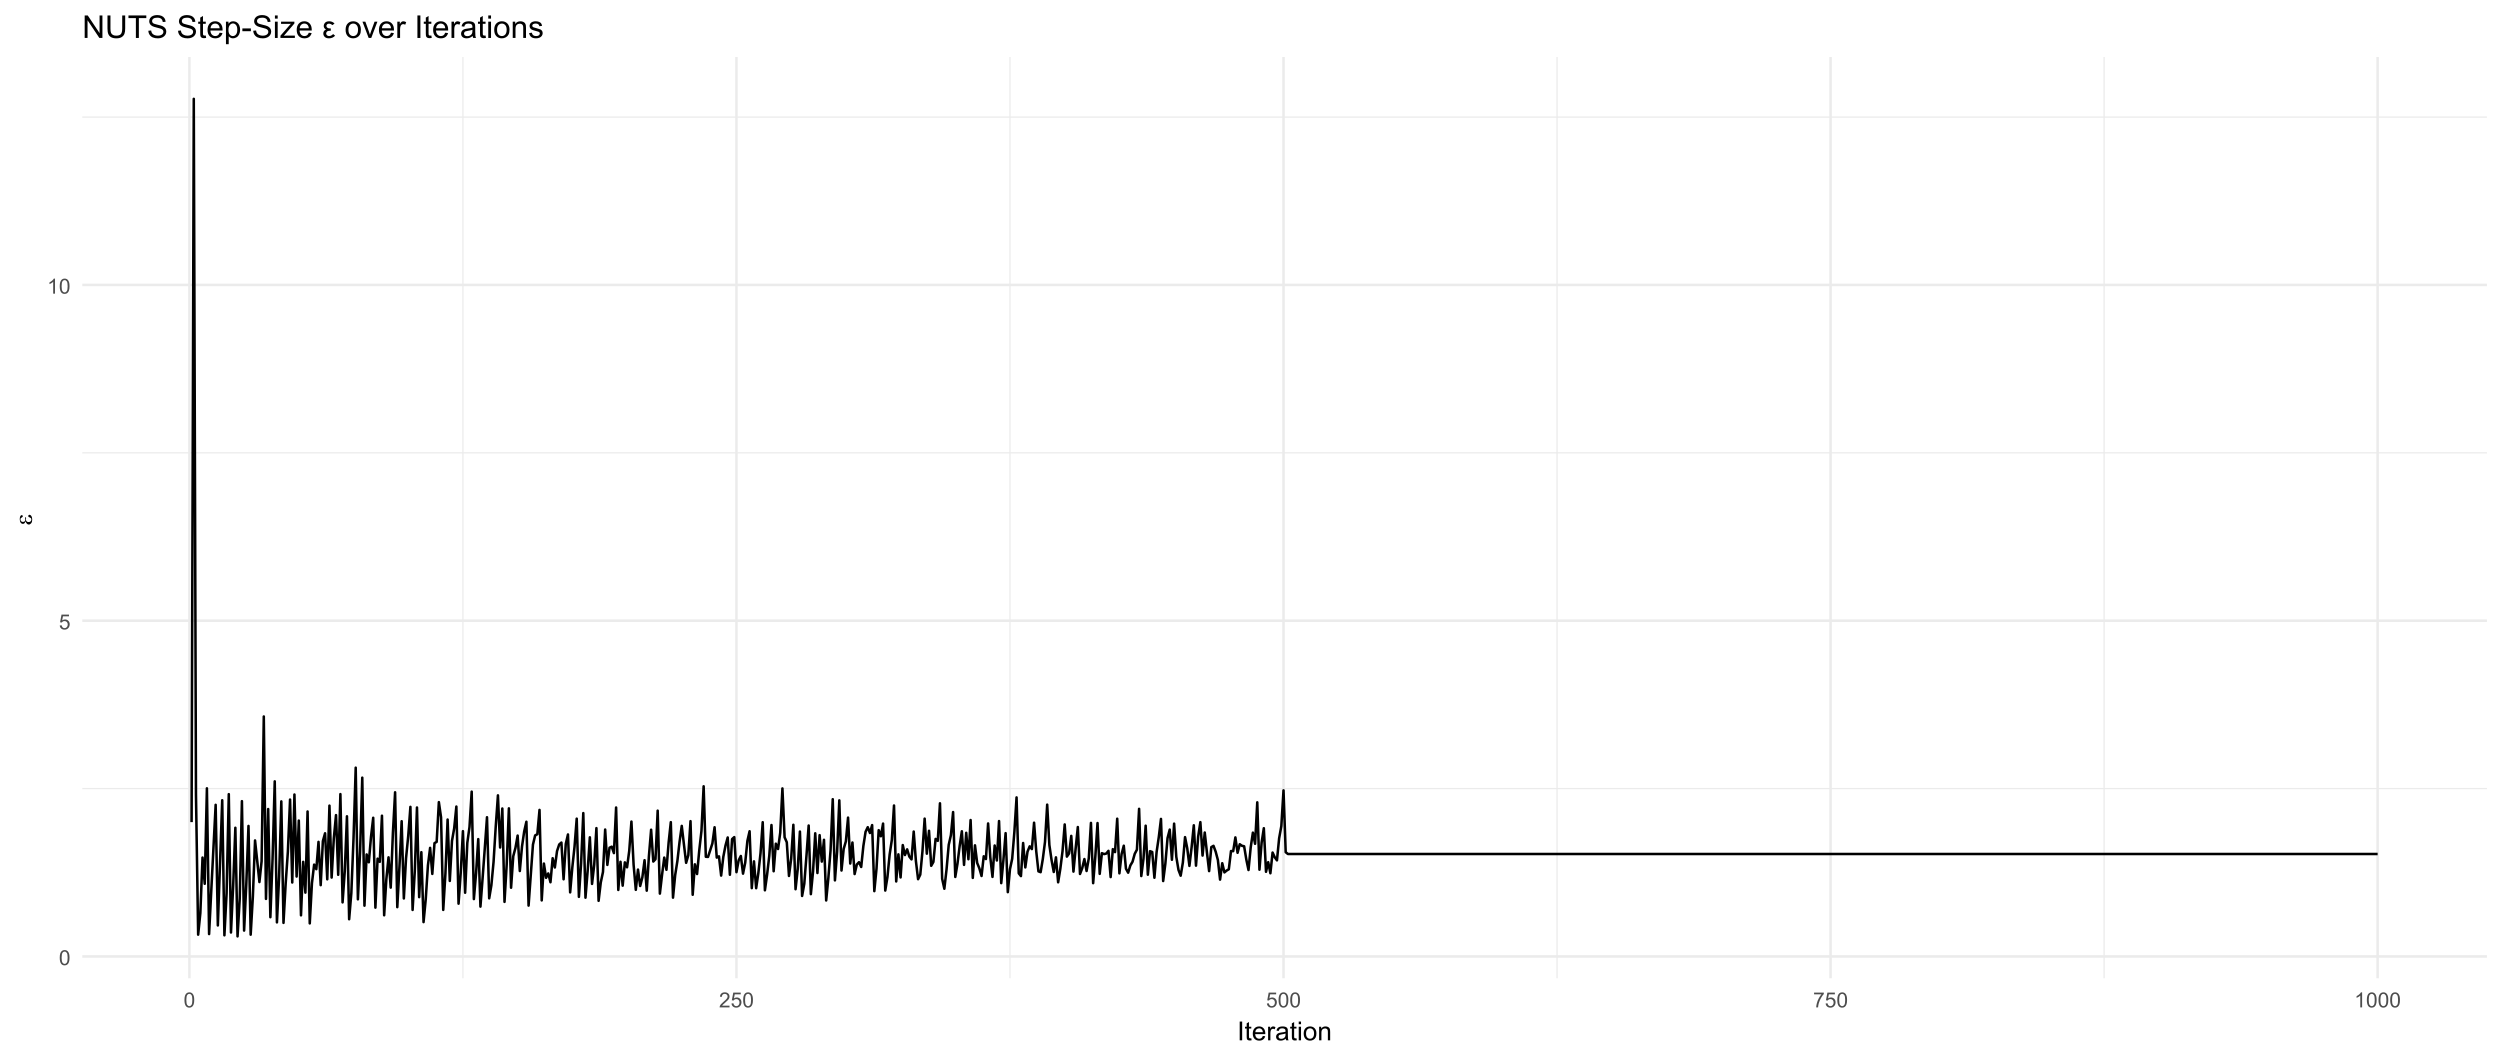 <?xml version="1.0" encoding="UTF-8"?>
<svg xmlns="http://www.w3.org/2000/svg" xmlns:xlink="http://www.w3.org/1999/xlink" width="1049" height="444" viewBox="0 0 1049 444">
<defs>
<g>
<g id="glyph-0-0">
<path d="M 0.367 -3.105 C 0.367 -3.852 0.441 -4.449 0.594 -4.906 C 0.75 -5.359 0.977 -5.711 1.277 -5.957 C 1.582 -6.203 1.961 -6.324 2.418 -6.324 C 2.758 -6.324 3.055 -6.258 3.309 -6.121 C 3.562 -5.984 3.773 -5.789 3.941 -5.531 C 4.105 -5.277 4.238 -4.965 4.332 -4.594 C 4.426 -4.227 4.473 -3.73 4.473 -3.105 C 4.473 -2.367 4.398 -1.77 4.246 -1.316 C 4.094 -0.863 3.867 -0.512 3.562 -0.266 C 3.262 -0.016 2.879 0.109 2.418 0.109 C 1.812 0.109 1.336 -0.109 0.988 -0.547 C 0.574 -1.07 0.367 -1.922 0.367 -3.105 M 1.16 -3.105 C 1.16 -2.074 1.281 -1.383 1.523 -1.043 C 1.766 -0.699 2.062 -0.527 2.418 -0.527 C 2.773 -0.527 3.074 -0.699 3.316 -1.043 C 3.559 -1.387 3.68 -2.074 3.68 -3.105 C 3.68 -4.145 3.559 -4.832 3.316 -5.172 C 3.074 -5.516 2.773 -5.684 2.41 -5.684 C 2.055 -5.684 1.773 -5.535 1.559 -5.234 C 1.293 -4.852 1.16 -4.141 1.16 -3.105 Z M 1.16 -3.105 "/>
</g>
<g id="glyph-0-1">
<path d="M 0.367 -1.648 L 1.176 -1.719 C 1.238 -1.324 1.379 -1.027 1.598 -0.828 C 1.816 -0.629 2.078 -0.527 2.391 -0.527 C 2.762 -0.527 3.078 -0.668 3.336 -0.949 C 3.594 -1.23 3.723 -1.602 3.723 -2.066 C 3.723 -2.508 3.598 -2.855 3.348 -3.109 C 3.102 -3.367 2.777 -3.492 2.375 -3.492 C 2.125 -3.492 1.902 -3.438 1.703 -3.324 C 1.5 -3.211 1.344 -3.062 1.23 -2.883 L 0.504 -2.977 L 1.113 -6.215 L 4.246 -6.215 L 4.246 -5.473 L 1.73 -5.473 L 1.391 -3.781 C 1.77 -4.043 2.168 -4.176 2.582 -4.176 C 3.133 -4.176 3.598 -3.984 3.977 -3.605 C 4.352 -3.223 4.543 -2.734 4.543 -2.137 C 4.543 -1.566 4.375 -1.074 4.043 -0.656 C 3.641 -0.148 3.09 0.109 2.391 0.109 C 1.816 0.109 1.348 -0.055 0.984 -0.375 C 0.625 -0.695 0.418 -1.121 0.367 -1.648 Z M 0.367 -1.648 "/>
</g>
<g id="glyph-0-2">
<path d="M 3.277 0 L 2.504 0 L 2.504 -4.93 C 2.32 -4.75 2.074 -4.574 1.773 -4.395 C 1.469 -4.219 1.199 -4.086 0.957 -3.996 L 0.957 -4.742 C 1.391 -4.945 1.77 -5.195 2.094 -5.484 C 2.418 -5.773 2.645 -6.055 2.781 -6.324 L 3.277 -6.324 Z M 3.277 0 "/>
</g>
<g id="glyph-0-3">
<path d="M 4.43 -0.742 L 4.43 0 L 0.266 0 C 0.262 -0.188 0.289 -0.367 0.355 -0.539 C 0.461 -0.82 0.633 -1.102 0.867 -1.375 C 1.098 -1.648 1.438 -1.969 1.879 -2.328 C 2.562 -2.891 3.023 -3.336 3.266 -3.664 C 3.508 -3.992 3.625 -4.301 3.625 -4.594 C 3.625 -4.898 3.516 -5.16 3.297 -5.367 C 3.078 -5.578 2.793 -5.684 2.441 -5.684 C 2.066 -5.684 1.77 -5.574 1.547 -5.352 C 1.324 -5.125 1.211 -4.816 1.207 -4.422 L 0.414 -4.504 C 0.469 -5.098 0.672 -5.547 1.027 -5.859 C 1.383 -6.168 1.859 -6.324 2.457 -6.324 C 3.062 -6.324 3.539 -6.156 3.895 -5.824 C 4.246 -5.488 4.422 -5.07 4.422 -4.578 C 4.422 -4.324 4.371 -4.078 4.266 -3.832 C 4.164 -3.59 3.992 -3.332 3.754 -3.062 C 3.516 -2.793 3.117 -2.426 2.562 -1.957 C 2.098 -1.566 1.801 -1.301 1.668 -1.164 C 1.535 -1.023 1.426 -0.883 1.34 -0.742 Z M 4.43 -0.742 "/>
</g>
<g id="glyph-0-4">
<path d="M 0.418 -5.473 L 0.418 -6.219 L 4.496 -6.219 L 4.496 -5.617 C 4.094 -5.188 3.695 -4.621 3.301 -3.914 C 2.91 -3.207 2.605 -2.48 2.391 -1.73 C 2.234 -1.203 2.137 -0.629 2.094 0 L 1.297 0 C 1.305 -0.496 1.402 -1.094 1.59 -1.797 C 1.777 -2.496 2.043 -3.176 2.391 -3.828 C 2.738 -4.477 3.109 -5.027 3.504 -5.473 Z M 0.418 -5.473 "/>
</g>
<g id="glyph-1-0">
<path d="M 1.027 0 L 1.027 -7.875 L 2.066 -7.875 L 2.066 0 Z M 1.027 0 "/>
</g>
<g id="glyph-1-1">
<path d="M 2.836 -0.863 L 2.977 -0.012 C 2.703 0.047 2.461 0.074 2.246 0.074 C 1.895 0.074 1.621 0.02 1.43 -0.09 C 1.234 -0.203 1.098 -0.348 1.02 -0.527 C 0.941 -0.711 0.902 -1.09 0.902 -1.672 L 0.902 -4.953 L 0.195 -4.953 L 0.195 -5.703 L 0.902 -5.703 L 0.902 -7.117 L 1.863 -7.695 L 1.863 -5.703 L 2.836 -5.703 L 2.836 -4.953 L 1.863 -4.953 L 1.863 -1.617 C 1.863 -1.34 1.879 -1.164 1.914 -1.086 C 1.949 -1.008 2.004 -0.945 2.082 -0.898 C 2.16 -0.852 2.27 -0.828 2.41 -0.828 C 2.52 -0.828 2.66 -0.84 2.836 -0.863 Z M 2.836 -0.863 "/>
</g>
<g id="glyph-1-2">
<path d="M 4.629 -1.836 L 5.629 -1.715 C 5.473 -1.129 5.18 -0.676 4.754 -0.355 C 4.328 -0.031 3.781 0.129 3.121 0.129 C 2.285 0.129 1.625 -0.129 1.137 -0.641 C 0.648 -1.156 0.402 -1.875 0.402 -2.805 C 0.402 -3.762 0.648 -4.508 1.145 -5.039 C 1.637 -5.566 2.277 -5.832 3.066 -5.832 C 3.828 -5.832 4.453 -5.574 4.938 -5.055 C 5.418 -4.535 5.66 -3.805 5.66 -2.863 C 5.66 -2.805 5.66 -2.719 5.656 -2.605 L 1.402 -2.605 C 1.438 -1.977 1.613 -1.5 1.934 -1.164 C 2.254 -0.832 2.648 -0.664 3.125 -0.664 C 3.48 -0.664 3.781 -0.758 4.035 -0.945 C 4.285 -1.133 4.484 -1.43 4.629 -1.836 M 1.457 -3.398 L 4.641 -3.398 C 4.598 -3.879 4.477 -4.238 4.273 -4.48 C 3.969 -4.852 3.566 -5.039 3.078 -5.039 C 2.633 -5.039 2.262 -4.891 1.957 -4.594 C 1.656 -4.297 1.488 -3.898 1.457 -3.398 Z M 1.457 -3.398 "/>
</g>
<g id="glyph-1-3">
<path d="M 0.715 0 L 0.715 -5.703 L 1.586 -5.703 L 1.586 -4.84 C 1.805 -5.242 2.012 -5.512 2.199 -5.641 C 2.387 -5.77 2.594 -5.832 2.82 -5.832 C 3.145 -5.832 3.477 -5.73 3.812 -5.523 L 3.48 -4.625 C 3.242 -4.766 3.008 -4.832 2.773 -4.836 C 2.559 -4.832 2.371 -4.77 2.203 -4.645 C 2.035 -4.516 1.914 -4.34 1.844 -4.113 C 1.734 -3.77 1.68 -3.395 1.68 -2.984 L 1.68 0 Z M 0.715 0 "/>
</g>
<g id="glyph-1-4">
<path d="M 4.445 -0.703 C 4.09 -0.398 3.746 -0.184 3.414 -0.059 C 3.082 0.066 2.727 0.129 2.348 0.129 C 1.719 0.129 1.238 -0.023 0.902 -0.332 C 0.566 -0.637 0.398 -1.027 0.398 -1.504 C 0.398 -1.781 0.461 -2.039 0.59 -2.27 C 0.715 -2.5 0.883 -2.688 1.086 -2.824 C 1.293 -2.965 1.523 -3.07 1.781 -3.141 C 1.973 -3.191 2.258 -3.242 2.641 -3.289 C 3.422 -3.379 3.996 -3.492 4.367 -3.621 C 4.371 -3.754 4.371 -3.836 4.371 -3.871 C 4.371 -4.266 4.281 -4.543 4.098 -4.703 C 3.852 -4.922 3.484 -5.031 2.996 -5.031 C 2.543 -5.031 2.207 -4.953 1.988 -4.793 C 1.773 -4.633 1.613 -4.352 1.508 -3.949 L 0.562 -4.078 C 0.648 -4.48 0.793 -4.809 0.988 -5.059 C 1.184 -5.305 1.469 -5.496 1.844 -5.633 C 2.215 -5.766 2.645 -5.832 3.137 -5.832 C 3.625 -5.832 4.02 -5.777 4.324 -5.66 C 4.629 -5.547 4.852 -5.402 4.996 -5.23 C 5.137 -5.055 5.238 -4.836 5.297 -4.57 C 5.328 -4.406 5.344 -4.109 5.344 -3.68 L 5.344 -2.391 C 5.344 -1.492 5.363 -0.922 5.406 -0.684 C 5.445 -0.445 5.527 -0.219 5.648 0 L 4.641 0 C 4.539 -0.199 4.477 -0.434 4.445 -0.703 M 4.367 -2.863 C 4.016 -2.719 3.488 -2.598 2.789 -2.496 C 2.391 -2.441 2.109 -2.375 1.945 -2.305 C 1.781 -2.234 1.652 -2.129 1.562 -1.988 C 1.473 -1.852 1.43 -1.699 1.43 -1.531 C 1.43 -1.273 1.527 -1.059 1.723 -0.887 C 1.918 -0.715 2.203 -0.629 2.578 -0.629 C 2.949 -0.629 3.281 -0.711 3.57 -0.871 C 3.863 -1.035 4.074 -1.258 4.211 -1.543 C 4.316 -1.762 4.367 -2.082 4.367 -2.508 Z M 4.367 -2.863 "/>
</g>
<g id="glyph-1-5">
<path d="M 0.73 -6.762 L 0.73 -7.875 L 1.695 -7.875 L 1.695 -6.762 L 0.73 -6.762 M 0.73 0 L 0.73 -5.703 L 1.695 -5.703 L 1.695 0 Z M 0.73 0 "/>
</g>
<g id="glyph-1-6">
<path d="M 0.367 -2.852 C 0.367 -3.91 0.66 -4.691 1.246 -5.199 C 1.738 -5.621 2.336 -5.832 3.039 -5.832 C 3.824 -5.832 4.465 -5.574 4.961 -5.062 C 5.461 -4.547 5.711 -3.84 5.711 -2.934 C 5.711 -2.199 5.598 -1.621 5.379 -1.199 C 5.16 -0.781 4.84 -0.453 4.418 -0.219 C 3.996 0.012 3.539 0.129 3.039 0.129 C 2.242 0.129 1.598 -0.129 1.105 -0.641 C 0.613 -1.152 0.367 -1.891 0.367 -2.852 M 1.359 -2.852 C 1.359 -2.121 1.52 -1.574 1.836 -1.211 C 2.156 -0.848 2.555 -0.664 3.039 -0.664 C 3.52 -0.664 3.918 -0.848 4.238 -1.215 C 4.555 -1.578 4.715 -2.137 4.715 -2.883 C 4.715 -3.59 4.555 -4.125 4.234 -4.488 C 3.914 -4.852 3.516 -5.031 3.039 -5.031 C 2.555 -5.031 2.156 -4.852 1.836 -4.492 C 1.52 -4.129 1.359 -3.582 1.359 -2.852 Z M 1.359 -2.852 "/>
</g>
<g id="glyph-1-7">
<path d="M 0.727 0 L 0.727 -5.703 L 1.594 -5.703 L 1.594 -4.895 C 2.016 -5.52 2.621 -5.832 3.41 -5.832 C 3.754 -5.832 4.07 -5.77 4.359 -5.648 C 4.648 -5.523 4.863 -5.363 5.008 -5.16 C 5.148 -4.961 5.25 -4.723 5.305 -4.445 C 5.344 -4.27 5.359 -3.953 5.359 -3.508 L 5.359 0 L 4.395 0 L 4.395 -3.469 C 4.395 -3.863 4.355 -4.156 4.281 -4.352 C 4.207 -4.547 4.07 -4.703 3.879 -4.82 C 3.688 -4.938 3.465 -4.996 3.207 -4.996 C 2.793 -4.996 2.438 -4.863 2.141 -4.602 C 1.84 -4.34 1.691 -3.844 1.691 -3.117 L 1.691 0 Z M 0.727 0 "/>
</g>
<g id="glyph-2-0">
<path d="M -2.637 -1.742 C -2.793 -1.316 -2.965 -1.035 -3.141 -0.891 C -3.32 -0.75 -3.535 -0.676 -3.781 -0.676 C -4.113 -0.676 -4.391 -0.816 -4.613 -1.098 C -4.918 -1.477 -5.07 -1.977 -5.07 -2.594 C -5.07 -2.965 -5.027 -3.293 -4.941 -3.59 C -4.855 -3.883 -4.742 -4.082 -4.605 -4.188 C -4.469 -4.293 -4.34 -4.344 -4.215 -4.344 C -4.105 -4.344 -4.004 -4.297 -3.914 -4.207 C -3.82 -4.113 -3.777 -4.004 -3.777 -3.883 C -3.777 -3.688 -3.902 -3.523 -4.16 -3.391 C -4.414 -3.262 -4.574 -3.152 -4.629 -3.066 C -4.723 -2.926 -4.77 -2.754 -4.77 -2.551 C -4.77 -2.23 -4.676 -1.973 -4.488 -1.785 C -4.301 -1.594 -4.043 -1.5 -3.723 -1.5 C -3.406 -1.5 -3.164 -1.578 -2.996 -1.734 C -2.828 -1.891 -2.746 -2.109 -2.746 -2.383 C -2.746 -2.477 -2.75 -2.578 -2.766 -2.691 C -2.793 -2.867 -2.805 -3.004 -2.805 -3.105 C -2.805 -3.258 -2.785 -3.363 -2.746 -3.418 C -2.707 -3.473 -2.66 -3.5 -2.605 -3.5 C -2.551 -3.5 -2.512 -3.48 -2.48 -3.434 C -2.434 -3.367 -2.41 -3.254 -2.41 -3.094 C -2.41 -3.059 -2.418 -3 -2.43 -2.918 C -2.453 -2.73 -2.465 -2.578 -2.465 -2.461 C -2.465 -2.16 -2.367 -1.914 -2.172 -1.723 C -1.973 -1.531 -1.715 -1.434 -1.391 -1.434 C -1.016 -1.434 -0.723 -1.535 -0.512 -1.73 C -0.305 -1.93 -0.199 -2.188 -0.199 -2.504 C -0.199 -2.758 -0.277 -2.965 -0.43 -3.125 C -0.52 -3.219 -0.707 -3.316 -0.988 -3.422 C -1.176 -3.488 -1.289 -3.547 -1.332 -3.586 C -1.445 -3.703 -1.504 -3.824 -1.504 -3.953 C -1.504 -4.102 -1.453 -4.23 -1.348 -4.336 C -1.246 -4.438 -1.117 -4.492 -0.961 -4.492 C -0.715 -4.492 -0.488 -4.348 -0.277 -4.066 C 0.02 -3.652 0.168 -3.129 0.168 -2.492 C 0.168 -1.82 0.02 -1.301 -0.277 -0.938 C -0.578 -0.574 -0.906 -0.391 -1.266 -0.391 C -1.523 -0.391 -1.77 -0.488 -2.004 -0.684 C -2.234 -0.879 -2.449 -1.23 -2.637 -1.742 Z M -2.637 -1.742 "/>
</g>
<g id="glyph-3-0">
<path d="M 1.004 0 L 1.004 -9.449 L 2.289 -9.449 L 7.25 -2.031 L 7.25 -9.449 L 8.449 -9.449 L 8.449 0 L 7.168 0 L 2.203 -7.426 L 2.203 0 Z M 1.004 0 "/>
</g>
<g id="glyph-3-1">
<path d="M 7.219 -9.449 L 8.469 -9.449 L 8.469 -3.988 C 8.469 -3.039 8.363 -2.285 8.148 -1.727 C 7.934 -1.168 7.543 -0.715 6.984 -0.363 C 6.422 -0.016 5.688 0.16 4.777 0.16 C 3.891 0.16 3.168 0.008 2.605 -0.297 C 2.039 -0.602 1.641 -1.043 1.398 -1.621 C 1.156 -2.199 1.039 -2.988 1.039 -3.988 L 1.039 -9.449 L 2.289 -9.449 L 2.289 -3.996 C 2.289 -3.176 2.363 -2.57 2.516 -2.184 C 2.668 -1.793 2.93 -1.492 3.305 -1.281 C 3.676 -1.07 4.129 -0.969 4.668 -0.969 C 5.586 -0.969 6.242 -1.176 6.633 -1.594 C 7.023 -2.008 7.219 -2.809 7.219 -3.996 Z M 7.219 -9.449 "/>
</g>
<g id="glyph-3-2">
<path d="M 3.422 0 L 3.422 -8.332 L 0.309 -8.332 L 0.309 -9.449 L 7.797 -9.449 L 7.797 -8.332 L 4.672 -8.332 L 4.672 0 Z M 3.422 0 "/>
</g>
<g id="glyph-3-3">
<path d="M 0.594 -3.035 L 1.773 -3.141 C 1.828 -2.668 1.957 -2.277 2.164 -1.977 C 2.367 -1.672 2.684 -1.426 3.113 -1.242 C 3.543 -1.055 4.027 -0.961 4.562 -0.961 C 5.039 -0.961 5.461 -1.031 5.828 -1.172 C 6.191 -1.316 6.465 -1.508 6.641 -1.758 C 6.82 -2.004 6.91 -2.273 6.91 -2.566 C 6.91 -2.863 6.824 -3.121 6.652 -3.344 C 6.48 -3.562 6.195 -3.75 5.801 -3.898 C 5.547 -4 4.988 -4.152 4.117 -4.359 C 3.25 -4.57 2.641 -4.766 2.293 -4.949 C 1.844 -5.188 1.508 -5.48 1.285 -5.828 C 1.066 -6.18 0.953 -6.57 0.953 -7.008 C 0.953 -7.484 1.09 -7.93 1.359 -8.344 C 1.629 -8.758 2.027 -9.074 2.547 -9.289 C 3.066 -9.504 3.645 -9.609 4.281 -9.609 C 4.98 -9.609 5.598 -9.496 6.133 -9.273 C 6.668 -9.047 7.078 -8.715 7.367 -8.277 C 7.656 -7.836 7.809 -7.34 7.832 -6.785 L 6.633 -6.695 C 6.566 -7.293 6.352 -7.746 5.977 -8.051 C 5.605 -8.355 5.059 -8.508 4.332 -8.508 C 3.574 -8.508 3.023 -8.371 2.68 -8.094 C 2.332 -7.816 2.16 -7.48 2.16 -7.09 C 2.16 -6.75 2.281 -6.473 2.527 -6.25 C 2.766 -6.031 3.395 -5.809 4.41 -5.578 C 5.43 -5.348 6.125 -5.148 6.504 -4.977 C 7.055 -4.723 7.461 -4.402 7.723 -4.012 C 7.984 -3.625 8.113 -3.176 8.113 -2.668 C 8.113 -2.164 7.969 -1.691 7.684 -1.246 C 7.395 -0.801 6.98 -0.457 6.441 -0.211 C 5.902 0.039 5.297 0.16 4.621 0.16 C 3.766 0.16 3.051 0.035 2.473 -0.211 C 1.895 -0.461 1.441 -0.836 1.113 -1.336 C 0.781 -1.84 0.609 -2.402 0.594 -3.035 Z M 0.594 -3.035 "/>
</g>
<g id="glyph-3-4">
</g>
<g id="glyph-3-5">
<path d="M 3.402 -1.039 L 3.57 -0.012 C 3.242 0.055 2.953 0.09 2.695 0.09 C 2.273 0.09 1.945 0.023 1.715 -0.109 C 1.484 -0.242 1.32 -0.418 1.227 -0.637 C 1.129 -0.852 1.082 -1.309 1.082 -2.004 L 1.082 -5.941 L 0.23 -5.941 L 0.23 -6.844 L 1.082 -6.844 L 1.082 -8.539 L 2.238 -9.234 L 2.238 -6.844 L 3.402 -6.844 L 3.402 -5.941 L 2.238 -5.941 L 2.238 -1.941 C 2.238 -1.609 2.258 -1.395 2.297 -1.301 C 2.34 -1.207 2.406 -1.133 2.496 -1.078 C 2.59 -1.02 2.723 -0.992 2.895 -0.992 C 3.023 -0.992 3.191 -1.008 3.402 -1.039 Z M 3.402 -1.039 "/>
</g>
<g id="glyph-3-6">
<path d="M 5.555 -2.203 L 6.754 -2.055 C 6.566 -1.355 6.215 -0.812 5.703 -0.426 C 5.191 -0.039 4.539 0.156 3.746 0.156 C 2.742 0.156 1.949 -0.152 1.363 -0.77 C 0.777 -1.387 0.484 -2.25 0.484 -3.363 C 0.484 -4.516 0.781 -5.41 1.371 -6.047 C 1.965 -6.68 2.734 -7 3.68 -7 C 4.594 -7 5.344 -6.688 5.922 -6.066 C 6.504 -5.441 6.793 -4.566 6.793 -3.434 C 6.793 -3.367 6.793 -3.262 6.785 -3.125 L 1.684 -3.125 C 1.727 -2.375 1.938 -1.797 2.32 -1.398 C 2.703 -1 3.18 -0.801 3.75 -0.801 C 4.176 -0.801 4.539 -0.91 4.84 -1.133 C 5.141 -1.359 5.379 -1.715 5.555 -2.203 M 1.746 -4.078 L 5.57 -4.078 C 5.516 -4.656 5.371 -5.086 5.129 -5.375 C 4.762 -5.82 4.281 -6.047 3.691 -6.047 C 3.16 -6.047 2.711 -5.867 2.348 -5.512 C 1.984 -5.152 1.785 -4.676 1.746 -4.078 Z M 1.746 -4.078 "/>
</g>
<g id="glyph-3-7">
<path d="M 0.871 2.625 L 0.871 -6.844 L 1.926 -6.844 L 1.926 -5.957 C 2.176 -6.305 2.457 -6.566 2.773 -6.738 C 3.086 -6.914 3.465 -7 3.914 -7 C 4.496 -7 5.012 -6.848 5.461 -6.547 C 5.906 -6.246 6.242 -5.824 6.473 -5.277 C 6.699 -4.727 6.812 -4.129 6.812 -3.473 C 6.812 -2.773 6.688 -2.145 6.438 -1.582 C 6.184 -1.023 5.82 -0.594 5.34 -0.293 C 4.859 0.004 4.355 0.156 3.828 0.156 C 3.441 0.156 3.094 0.074 2.789 -0.09 C 2.48 -0.254 2.227 -0.461 2.031 -0.711 L 2.031 2.625 L 0.871 2.625 M 1.922 -3.383 C 1.922 -2.504 2.098 -1.852 2.457 -1.43 C 2.812 -1.008 3.242 -0.801 3.75 -0.801 C 4.266 -0.801 4.707 -1.016 5.074 -1.453 C 5.441 -1.891 5.625 -2.566 5.625 -3.48 C 5.625 -4.352 5.449 -5.004 5.09 -5.441 C 4.73 -5.875 4.301 -6.09 3.805 -6.09 C 3.309 -6.09 2.871 -5.859 2.492 -5.398 C 2.109 -4.938 1.922 -4.266 1.922 -3.383 Z M 1.922 -3.383 "/>
</g>
<g id="glyph-3-8">
<path d="M 0.418 -2.836 L 0.418 -4.004 L 3.984 -4.004 L 3.984 -2.836 Z M 0.418 -2.836 "/>
</g>
<g id="glyph-3-9">
<path d="M 0.875 -8.113 L 0.875 -9.449 L 2.035 -9.449 L 2.035 -8.113 L 0.875 -8.113 M 0.875 0 L 0.875 -6.844 L 2.035 -6.844 L 2.035 0 Z M 0.875 0 "/>
</g>
<g id="glyph-3-10">
<path d="M 0.258 0 L 0.258 -0.941 L 4.613 -5.941 C 4.121 -5.918 3.684 -5.902 3.305 -5.902 L 0.516 -5.902 L 0.516 -6.844 L 6.109 -6.844 L 6.109 -6.078 L 2.402 -1.734 L 1.688 -0.941 C 2.207 -0.98 2.695 -1 3.152 -1 L 6.316 -1 L 6.316 0 Z M 0.258 0 "/>
</g>
<g id="glyph-3-11">
<path d="M 5.344 -6.07 L 4.512 -5.402 C 3.984 -5.801 3.488 -6 3.031 -6 C 2.652 -6 2.375 -5.898 2.199 -5.699 C 2.027 -5.496 1.941 -5.277 1.941 -5.047 C 1.941 -4.746 2.07 -4.496 2.328 -4.297 C 2.586 -4.098 2.961 -3.996 3.461 -3.996 C 3.527 -3.996 3.633 -4 3.785 -4.004 L 3.785 -3.031 C 3.645 -3.035 3.543 -3.035 3.473 -3.035 C 2.859 -3.035 2.434 -2.918 2.195 -2.68 C 1.957 -2.445 1.836 -2.18 1.836 -1.883 C 1.836 -1.578 1.957 -1.32 2.199 -1.113 C 2.438 -0.902 2.723 -0.801 3.055 -0.801 C 3.66 -0.801 4.227 -1.082 4.758 -1.645 L 5.59 -0.941 C 4.902 -0.211 4.047 0.156 3.023 0.156 C 2.219 0.156 1.621 -0.051 1.227 -0.457 C 0.828 -0.867 0.633 -1.34 0.633 -1.883 C 0.633 -2.66 1.008 -3.211 1.766 -3.539 C 1.133 -3.895 0.82 -4.387 0.82 -5.016 C 0.82 -5.527 1.004 -5.984 1.379 -6.391 C 1.754 -6.797 2.328 -7 3.102 -7 C 3.984 -7 4.734 -6.691 5.344 -6.07 Z M 5.344 -6.07 "/>
</g>
<g id="glyph-3-12">
<path d="M 0.438 -3.422 C 0.438 -4.691 0.789 -5.629 1.496 -6.238 C 2.082 -6.746 2.801 -7 3.648 -7 C 4.59 -7 5.359 -6.691 5.957 -6.074 C 6.551 -5.457 6.852 -4.605 6.852 -3.52 C 6.852 -2.637 6.719 -1.945 6.453 -1.441 C 6.191 -0.938 5.805 -0.543 5.301 -0.266 C 4.797 0.016 4.246 0.156 3.648 0.156 C 2.691 0.156 1.914 -0.152 1.324 -0.766 C 0.734 -1.383 0.438 -2.266 0.438 -3.422 M 1.629 -3.422 C 1.629 -2.547 1.82 -1.891 2.203 -1.453 C 2.586 -1.016 3.066 -0.801 3.648 -0.801 C 4.223 -0.801 4.703 -1.02 5.086 -1.457 C 5.469 -1.895 5.66 -2.562 5.66 -3.461 C 5.66 -4.309 5.465 -4.949 5.082 -5.387 C 4.699 -5.82 4.219 -6.039 3.648 -6.039 C 3.066 -6.039 2.586 -5.82 2.203 -5.387 C 1.82 -4.953 1.629 -4.301 1.629 -3.422 Z M 1.629 -3.422 "/>
</g>
<g id="glyph-3-13">
<path d="M 2.773 0 L 0.168 -6.844 L 1.391 -6.844 L 2.863 -2.746 C 3.02 -2.305 3.168 -1.844 3.301 -1.367 C 3.402 -1.727 3.547 -2.16 3.73 -2.668 L 5.254 -6.844 L 6.445 -6.844 L 3.855 0 Z M 2.773 0 "/>
</g>
<g id="glyph-3-14">
<path d="M 0.855 0 L 0.855 -6.844 L 1.902 -6.844 L 1.902 -5.809 C 2.168 -6.293 2.414 -6.613 2.641 -6.766 C 2.863 -6.922 3.113 -7 3.383 -7 C 3.773 -7 4.172 -6.875 4.578 -6.625 L 4.176 -5.551 C 3.895 -5.719 3.609 -5.801 3.324 -5.801 C 3.07 -5.801 2.844 -5.723 2.641 -5.57 C 2.441 -5.418 2.297 -5.207 2.211 -4.938 C 2.082 -4.523 2.016 -4.074 2.016 -3.582 L 2.016 0 Z M 0.855 0 "/>
</g>
<g id="glyph-3-15">
<path d="M 1.23 0 L 1.23 -9.449 L 2.48 -9.449 L 2.48 0 Z M 1.23 0 "/>
</g>
<g id="glyph-3-16">
<path d="M 5.336 -0.844 C 4.906 -0.48 4.492 -0.223 4.098 -0.07 C 3.699 0.078 3.273 0.156 2.816 0.156 C 2.066 0.156 1.488 -0.027 1.082 -0.395 C 0.68 -0.766 0.477 -1.234 0.477 -1.805 C 0.477 -2.141 0.555 -2.445 0.707 -2.723 C 0.859 -3 1.059 -3.223 1.305 -3.391 C 1.551 -3.559 1.832 -3.684 2.141 -3.77 C 2.367 -3.832 2.711 -3.887 3.172 -3.945 C 4.109 -4.055 4.797 -4.188 5.238 -4.344 C 5.246 -4.504 5.246 -4.605 5.246 -4.648 C 5.246 -5.121 5.137 -5.453 4.918 -5.645 C 4.621 -5.906 4.18 -6.039 3.598 -6.039 C 3.051 -6.039 2.648 -5.945 2.387 -5.754 C 2.129 -5.562 1.938 -5.223 1.812 -4.738 L 0.676 -4.891 C 0.781 -5.379 0.949 -5.77 1.188 -6.066 C 1.422 -6.367 1.766 -6.598 2.211 -6.758 C 2.656 -6.918 3.176 -7 3.766 -7 C 4.348 -7 4.824 -6.93 5.188 -6.793 C 5.555 -6.656 5.82 -6.484 5.992 -6.273 C 6.164 -6.066 6.285 -5.805 6.355 -5.484 C 6.395 -5.289 6.414 -4.93 6.414 -4.414 L 6.414 -2.867 C 6.414 -1.789 6.438 -1.109 6.488 -0.82 C 6.535 -0.535 6.633 -0.262 6.781 0 L 5.57 0 C 5.449 -0.242 5.371 -0.523 5.336 -0.844 M 5.238 -3.434 C 4.82 -3.262 4.188 -3.117 3.344 -2.996 C 2.867 -2.93 2.531 -2.852 2.332 -2.766 C 2.137 -2.68 1.984 -2.555 1.875 -2.387 C 1.77 -2.223 1.715 -2.039 1.715 -1.836 C 1.715 -1.527 1.832 -1.27 2.066 -1.062 C 2.301 -0.855 2.641 -0.754 3.094 -0.754 C 3.539 -0.754 3.938 -0.852 4.285 -1.047 C 4.633 -1.242 4.891 -1.512 5.055 -1.852 C 5.176 -2.113 5.238 -2.5 5.238 -3.012 Z M 5.238 -3.434 "/>
</g>
<g id="glyph-3-17">
<path d="M 0.871 0 L 0.871 -6.844 L 1.914 -6.844 L 1.914 -5.871 C 2.418 -6.625 3.145 -7 4.094 -7 C 4.504 -7 4.883 -6.926 5.23 -6.777 C 5.578 -6.629 5.836 -6.434 6.008 -6.195 C 6.18 -5.953 6.301 -5.668 6.367 -5.336 C 6.41 -5.121 6.434 -4.746 6.434 -4.207 L 6.434 0 L 5.273 0 L 5.273 -4.164 C 5.273 -4.637 5.227 -4.988 5.137 -5.223 C 5.047 -5.457 4.887 -5.645 4.656 -5.785 C 4.426 -5.926 4.156 -5.992 3.848 -5.992 C 3.355 -5.992 2.926 -5.836 2.57 -5.523 C 2.211 -5.211 2.031 -4.613 2.031 -3.738 L 2.031 0 Z M 0.871 0 "/>
</g>
<g id="glyph-3-18">
<path d="M 0.406 -2.043 L 1.555 -2.223 C 1.617 -1.766 1.797 -1.41 2.09 -1.168 C 2.387 -0.922 2.797 -0.801 3.324 -0.801 C 3.859 -0.801 4.254 -0.906 4.512 -1.125 C 4.77 -1.34 4.898 -1.598 4.898 -1.887 C 4.898 -2.152 4.785 -2.355 4.559 -2.508 C 4.398 -2.609 4.004 -2.742 3.371 -2.898 C 2.52 -3.113 1.93 -3.301 1.602 -3.457 C 1.273 -3.613 1.023 -3.832 0.855 -4.109 C 0.684 -4.387 0.598 -4.691 0.598 -5.027 C 0.598 -5.332 0.668 -5.613 0.809 -5.875 C 0.949 -6.137 1.137 -6.352 1.379 -6.523 C 1.559 -6.656 1.805 -6.77 2.117 -6.859 C 2.43 -6.953 2.762 -7 3.121 -7 C 3.656 -7 4.129 -6.922 4.535 -6.766 C 4.941 -6.613 5.238 -6.402 5.434 -6.141 C 5.625 -5.875 5.762 -5.52 5.832 -5.078 L 4.699 -4.926 C 4.648 -5.277 4.496 -5.551 4.25 -5.75 C 4.004 -5.945 3.656 -6.047 3.203 -6.047 C 2.672 -6.047 2.289 -5.957 2.062 -5.781 C 1.836 -5.605 1.723 -5.398 1.723 -5.164 C 1.723 -5.012 1.77 -4.875 1.863 -4.758 C 1.957 -4.633 2.105 -4.527 2.309 -4.445 C 2.422 -4.402 2.766 -4.305 3.332 -4.152 C 4.152 -3.93 4.727 -3.754 5.051 -3.613 C 5.375 -3.473 5.629 -3.27 5.812 -3.004 C 6 -2.738 6.09 -2.406 6.09 -2.012 C 6.09 -1.625 5.977 -1.262 5.754 -0.918 C 5.527 -0.578 5.203 -0.312 4.777 -0.125 C 4.352 0.062 3.871 0.156 3.332 0.156 C 2.441 0.156 1.766 -0.031 1.297 -0.398 C 0.832 -0.77 0.535 -1.316 0.406 -2.043 Z M 0.406 -2.043 "/>
</g>
</g>
<clipPath id="clip-0">
<path clip-rule="nonzero" d="M 34.527 330 L 1043.523 330 L 1043.523 332 L 34.527 332 Z M 34.527 330 "/>
</clipPath>
<clipPath id="clip-1">
<path clip-rule="nonzero" d="M 34.527 189 L 1043.523 189 L 1043.523 191 L 34.527 191 Z M 34.527 189 "/>
</clipPath>
<clipPath id="clip-2">
<path clip-rule="nonzero" d="M 34.527 48 L 1043.523 48 L 1043.523 50 L 34.527 50 Z M 34.527 48 "/>
</clipPath>
<clipPath id="clip-3">
<path clip-rule="nonzero" d="M 193 23.906 L 195 23.906 L 195 410.473 L 193 410.473 Z M 193 23.906 "/>
</clipPath>
<clipPath id="clip-4">
<path clip-rule="nonzero" d="M 423 23.906 L 425 23.906 L 425 410.473 L 423 410.473 Z M 423 23.906 "/>
</clipPath>
<clipPath id="clip-5">
<path clip-rule="nonzero" d="M 653 23.906 L 654 23.906 L 654 410.473 L 653 410.473 Z M 653 23.906 "/>
</clipPath>
<clipPath id="clip-6">
<path clip-rule="nonzero" d="M 882 23.906 L 884 23.906 L 884 410.473 L 882 410.473 Z M 882 23.906 "/>
</clipPath>
<clipPath id="clip-7">
<path clip-rule="nonzero" d="M 34.527 400 L 1043.523 400 L 1043.523 402 L 34.527 402 Z M 34.527 400 "/>
</clipPath>
<clipPath id="clip-8">
<path clip-rule="nonzero" d="M 34.527 259 L 1043.523 259 L 1043.523 261 L 34.527 261 Z M 34.527 259 "/>
</clipPath>
<clipPath id="clip-9">
<path clip-rule="nonzero" d="M 34.527 119 L 1043.523 119 L 1043.523 121 L 34.527 121 Z M 34.527 119 "/>
</clipPath>
<clipPath id="clip-10">
<path clip-rule="nonzero" d="M 78 23.906 L 81 23.906 L 81 410.473 L 78 410.473 Z M 78 23.906 "/>
</clipPath>
<clipPath id="clip-11">
<path clip-rule="nonzero" d="M 308 23.906 L 310 23.906 L 310 410.473 L 308 410.473 Z M 308 23.906 "/>
</clipPath>
<clipPath id="clip-12">
<path clip-rule="nonzero" d="M 538 23.906 L 540 23.906 L 540 410.473 L 538 410.473 Z M 538 23.906 "/>
</clipPath>
<clipPath id="clip-13">
<path clip-rule="nonzero" d="M 767 23.906 L 769 23.906 L 769 410.473 L 767 410.473 Z M 767 23.906 "/>
</clipPath>
<clipPath id="clip-14">
<path clip-rule="nonzero" d="M 997 23.906 L 999 23.906 L 999 410.473 L 997 410.473 Z M 997 23.906 "/>
</clipPath>
</defs>
<rect x="-104.9" y="-44.4" width="1258.8" height="532.8" fill="rgb(100%, 100%, 100%)" fill-opacity="1"/>
<g clip-path="url(#clip-0)">
<path fill="none" stroke-width="0.533" stroke-linecap="butt" stroke-linejoin="round" stroke="rgb(92.157%, 92.157%, 92.157%)" stroke-opacity="1" stroke-miterlimit="10" d="M 34.527 330.883 L 1043.52 330.883 "/>
</g>
<g clip-path="url(#clip-1)">
<path fill="none" stroke-width="0.533" stroke-linecap="butt" stroke-linejoin="round" stroke="rgb(92.157%, 92.157%, 92.157%)" stroke-opacity="1" stroke-miterlimit="10" d="M 34.527 190.008 L 1043.52 190.008 "/>
</g>
<g clip-path="url(#clip-2)">
<path fill="none" stroke-width="0.533" stroke-linecap="butt" stroke-linejoin="round" stroke="rgb(92.157%, 92.157%, 92.157%)" stroke-opacity="1" stroke-miterlimit="10" d="M 34.527 49.133 L 1043.52 49.133 "/>
</g>
<g clip-path="url(#clip-3)">
<path fill="none" stroke-width="0.533" stroke-linecap="butt" stroke-linejoin="round" stroke="rgb(92.157%, 92.157%, 92.157%)" stroke-opacity="1" stroke-miterlimit="10" d="M 194.246 410.477 L 194.246 23.906 "/>
</g>
<g clip-path="url(#clip-4)">
<path fill="none" stroke-width="0.533" stroke-linecap="butt" stroke-linejoin="round" stroke="rgb(92.157%, 92.157%, 92.157%)" stroke-opacity="1" stroke-miterlimit="10" d="M 423.789 410.477 L 423.789 23.906 "/>
</g>
<g clip-path="url(#clip-5)">
<path fill="none" stroke-width="0.533" stroke-linecap="butt" stroke-linejoin="round" stroke="rgb(92.157%, 92.157%, 92.157%)" stroke-opacity="1" stroke-miterlimit="10" d="M 653.336 410.477 L 653.336 23.906 "/>
</g>
<g clip-path="url(#clip-6)">
<path fill="none" stroke-width="0.533" stroke-linecap="butt" stroke-linejoin="round" stroke="rgb(92.157%, 92.157%, 92.157%)" stroke-opacity="1" stroke-miterlimit="10" d="M 882.883 410.477 L 882.883 23.906 "/>
</g>
<g clip-path="url(#clip-7)">
<path fill="none" stroke-width="1.067" stroke-linecap="butt" stroke-linejoin="round" stroke="rgb(92.157%, 92.157%, 92.157%)" stroke-opacity="1" stroke-miterlimit="10" d="M 34.527 401.32 L 1043.52 401.32 "/>
</g>
<g clip-path="url(#clip-8)">
<path fill="none" stroke-width="1.067" stroke-linecap="butt" stroke-linejoin="round" stroke="rgb(92.157%, 92.157%, 92.157%)" stroke-opacity="1" stroke-miterlimit="10" d="M 34.527 260.445 L 1043.52 260.445 "/>
</g>
<g clip-path="url(#clip-9)">
<path fill="none" stroke-width="1.067" stroke-linecap="butt" stroke-linejoin="round" stroke="rgb(92.157%, 92.157%, 92.157%)" stroke-opacity="1" stroke-miterlimit="10" d="M 34.527 119.57 L 1043.52 119.57 "/>
</g>
<g clip-path="url(#clip-10)">
<path fill="none" stroke-width="1.067" stroke-linecap="butt" stroke-linejoin="round" stroke="rgb(92.157%, 92.157%, 92.157%)" stroke-opacity="1" stroke-miterlimit="10" d="M 79.473 410.477 L 79.473 23.906 "/>
</g>
<g clip-path="url(#clip-11)">
<path fill="none" stroke-width="1.067" stroke-linecap="butt" stroke-linejoin="round" stroke="rgb(92.157%, 92.157%, 92.157%)" stroke-opacity="1" stroke-miterlimit="10" d="M 309.016 410.477 L 309.016 23.906 "/>
</g>
<g clip-path="url(#clip-12)">
<path fill="none" stroke-width="1.067" stroke-linecap="butt" stroke-linejoin="round" stroke="rgb(92.157%, 92.157%, 92.157%)" stroke-opacity="1" stroke-miterlimit="10" d="M 538.562 410.477 L 538.562 23.906 "/>
</g>
<g clip-path="url(#clip-13)">
<path fill="none" stroke-width="1.067" stroke-linecap="butt" stroke-linejoin="round" stroke="rgb(92.157%, 92.157%, 92.157%)" stroke-opacity="1" stroke-miterlimit="10" d="M 768.109 410.477 L 768.109 23.906 "/>
</g>
<g clip-path="url(#clip-14)">
<path fill="none" stroke-width="1.067" stroke-linecap="butt" stroke-linejoin="round" stroke="rgb(92.157%, 92.157%, 92.157%)" stroke-opacity="1" stroke-miterlimit="10" d="M 997.656 410.477 L 997.656 23.906 "/>
</g>
<path fill="none" stroke-width="1.067" stroke-linecap="butt" stroke-linejoin="round" stroke="rgb(0%, 0%, 0%)" stroke-opacity="1" stroke-miterlimit="10" d="M 80.391 344.969 L 81.309 41.48 L 82.227 333.238 L 83.145 392.18 L 84.062 383.141 L 84.98 359.836 L 85.898 370.836 L 86.816 330.785 L 87.734 391.93 L 88.652 373.664 L 89.57 355.66 L 90.488 337.707 L 91.406 388.312 L 92.324 362.203 L 93.242 335.789 L 94.16 392.453 L 95.078 374.84 L 96 333.234 L 96.918 391.273 L 97.836 371.691 L 98.754 347.332 L 99.672 392.902 L 100.59 377.141 L 101.508 336.172 L 102.426 390.469 L 103.344 371.039 L 104.262 346.57 L 105.18 392.184 L 106.098 376.289 L 107.016 352.656 L 107.934 361.27 L 108.852 370.102 L 109.77 361.359 L 110.688 300.641 L 111.605 377.176 L 112.527 339.477 L 113.445 384.855 L 114.363 360.492 L 115.281 327.859 L 116.199 387.027 L 117.117 367.848 L 118.035 336.266 L 118.953 387.234 L 119.871 370.684 L 120.789 357.379 L 121.707 335.5 L 122.625 370.293 L 123.543 333.383 L 124.461 367.793 L 125.379 344.32 L 126.297 384.07 L 127.215 361.633 L 128.137 374.547 L 129.055 340.504 L 129.973 387.453 L 130.891 370.586 L 131.809 362.797 L 132.727 364.703 L 133.645 353.254 L 134.562 371.414 L 135.48 352.922 L 136.398 349.648 L 137.316 368.957 L 138.234 338.043 L 139.152 368.223 L 140.07 351.766 L 140.988 342.023 L 141.906 367.059 L 142.824 333.211 L 143.742 378.637 L 144.664 365.562 L 145.582 342.523 L 146.5 385.711 L 147.418 374.742 L 148.336 351.789 L 149.254 322.117 L 150.172 377.355 L 151.09 357.398 L 152.008 326.309 L 152.926 380.016 L 153.844 358.527 L 154.762 361.805 L 155.68 351.051 L 156.598 343.137 L 157.516 380.844 L 158.434 360.301 L 159.352 361.621 L 160.27 342.27 L 161.191 384.051 L 162.109 368.902 L 163.027 359.742 L 163.945 372.445 L 164.863 349.434 L 165.781 332.449 L 166.699 380.637 L 167.617 363.5 L 168.535 344.586 L 169.453 376.988 L 170.371 360.133 L 171.289 350.82 L 172.207 338.566 L 173.125 381.805 L 174.043 365.645 L 174.961 338.828 L 175.879 376.438 L 176.797 357.586 L 177.719 386.914 L 178.637 377.367 L 179.555 363.137 L 180.473 355.766 L 181.391 366.691 L 182.309 353.805 L 183.227 353.238 L 184.145 336.578 L 185.062 342.938 L 185.98 381.793 L 186.898 366.59 L 187.816 343.887 L 188.734 369.633 L 189.652 352.82 L 190.57 347.582 L 191.488 338.434 L 192.406 379.176 L 193.324 366.215 L 194.246 348.762 L 195.164 374.59 L 196.082 353.66 L 197 347.008 L 197.918 332.172 L 198.836 377.25 L 199.754 366.504 L 200.672 352.094 L 201.59 380.41 L 202.508 368.367 L 203.426 355.809 L 204.344 342.918 L 205.262 376.938 L 206.18 371.453 L 207.098 361.664 L 208.016 346.703 L 208.934 333.734 L 209.852 355.609 L 210.773 339.25 L 211.691 378.422 L 212.609 362.734 L 213.527 339.188 L 214.445 372.488 L 215.363 359.27 L 216.281 355.781 L 217.199 350.609 L 218.117 365.473 L 219.035 355.184 L 219.953 348.855 L 220.871 344.805 L 221.789 379.984 L 222.707 367.203 L 223.625 354.395 L 224.543 350.543 L 225.461 350.043 L 226.379 339.844 L 227.301 377.805 L 228.219 362.352 L 229.137 368.332 L 230.055 366.492 L 230.973 370.191 L 231.891 360.109 L 232.809 364 L 233.727 357.145 L 234.645 354.34 L 235.562 353.543 L 236.48 368.941 L 237.398 354.117 L 238.316 350.141 L 239.234 374.441 L 240.152 363.898 L 241.07 355.312 L 241.988 343.512 L 242.906 376.316 L 243.828 362.258 L 244.746 341.176 L 245.664 376.668 L 246.582 365.414 L 247.5 351.34 L 248.418 370.887 L 249.336 362.82 L 250.254 347.488 L 251.172 377.977 L 252.09 370.258 L 253.008 365.879 L 253.926 348.078 L 254.844 362.914 L 255.762 355.699 L 256.68 355.266 L 257.598 357.961 L 258.516 338.836 L 259.434 373.418 L 260.355 361.605 L 261.273 371.621 L 262.191 361.852 L 263.109 363.918 L 264.027 357.02 L 264.945 344.738 L 265.863 362.902 L 266.781 373.367 L 267.699 364.883 L 268.617 371.758 L 269.535 368.133 L 270.453 360.941 L 271.371 373.723 L 272.289 359.133 L 273.207 348.152 L 274.125 361.5 L 275.043 360.512 L 275.961 340.156 L 276.883 374.953 L 277.801 367.035 L 278.719 359.848 L 279.637 364.965 L 280.555 353.531 L 281.473 344.984 L 282.391 376.652 L 283.309 367.145 L 284.227 361.301 L 285.145 353.219 L 286.062 346.543 L 286.98 354.332 L 287.898 362.039 L 288.816 358.832 L 289.734 344.559 L 290.652 375.438 L 291.57 362.668 L 292.488 366.742 L 293.41 356.797 L 294.328 348.648 L 295.246 329.934 L 296.164 359.496 L 297.082 359.562 L 298 356.773 L 298.918 353.891 L 299.836 347.121 L 300.754 359.84 L 301.672 359.324 L 302.59 367.391 L 303.508 359.504 L 304.426 354.77 L 305.344 351.406 L 306.262 367.043 L 307.18 352.078 L 308.098 351.258 L 309.016 365.961 L 309.938 361.008 L 310.855 359.176 L 311.773 366.582 L 312.691 361.977 L 313.609 352.824 L 314.527 348.793 L 315.445 372.656 L 316.363 361.426 L 317.281 372.688 L 318.199 366.348 L 319.117 357.969 L 320.035 345.004 L 320.953 373.57 L 321.871 367.043 L 322.789 359.113 L 323.707 346.188 L 324.625 365.574 L 325.543 354.012 L 326.465 356.246 L 327.383 349.418 L 328.301 330.828 L 329.219 351.309 L 330.137 353.422 L 331.055 367.543 L 331.973 360.359 L 332.891 346.086 L 333.809 373.117 L 334.727 364.637 L 335.645 348.93 L 336.562 375.938 L 337.48 370.82 L 338.398 358.965 L 339.316 346.395 L 340.234 375.18 L 341.152 365.699 L 342.07 349.656 L 342.992 366.316 L 343.91 350.43 L 344.828 361.52 L 345.746 352.383 L 346.664 377.828 L 347.582 368.363 L 348.5 356.793 L 349.418 335.352 L 350.336 369.406 L 351.254 357.316 L 352.172 335.832 L 353.09 365.266 L 354.008 356.211 L 354.926 353.023 L 355.844 343.07 L 356.762 362.336 L 357.68 353.523 L 358.598 366.75 L 359.52 362.742 L 360.438 361.781 L 361.355 363.777 L 362.273 354.941 L 363.191 349.027 L 364.109 347.094 L 365.027 349.527 L 365.945 346.211 L 366.863 373.918 L 367.781 364.5 L 368.699 348.344 L 369.617 350.891 L 370.535 345.578 L 371.453 373.676 L 372.371 368.02 L 373.289 358.582 L 374.207 352.461 L 375.125 337.992 L 376.047 369.855 L 376.965 358.488 L 377.883 368.168 L 378.801 354.594 L 379.719 358.773 L 380.637 356.391 L 381.555 359.43 L 382.473 360.59 L 383.391 348.926 L 384.309 361.277 L 385.227 368.906 L 386.145 367.004 L 387.062 357.219 L 387.98 343.5 L 388.898 358.203 L 389.816 348.598 L 390.734 363.285 L 391.652 361.656 L 392.574 352.016 L 393.492 352.812 L 394.41 337.07 L 395.328 368.738 L 396.246 372.918 L 397.164 364.855 L 398.082 354.492 L 399 350.434 L 399.918 340.746 L 400.836 367.961 L 401.754 362.43 L 402.672 354.98 L 403.59 348.809 L 404.508 362.898 L 405.426 349.445 L 406.344 360.535 L 407.262 344.094 L 408.18 368.363 L 409.102 354.703 L 410.02 362.094 L 410.938 364.348 L 411.855 367.559 L 412.773 359.301 L 413.691 360.453 L 414.609 345.527 L 415.527 359.668 L 416.445 367.945 L 417.363 354.777 L 418.281 361.059 L 419.199 344.52 L 420.117 370.559 L 421.035 360.824 L 421.953 349.594 L 422.871 374.348 L 423.789 364.684 L 424.707 360.367 L 425.629 349.105 L 426.547 334.598 L 427.465 366.445 L 428.383 367.602 L 429.301 353.73 L 430.219 363.965 L 431.137 357.375 L 432.055 355.133 L 432.973 356.27 L 433.891 345.207 L 434.809 357.238 L 435.727 365.617 L 436.645 365.969 L 437.562 360.43 L 438.48 353.285 L 439.398 337.629 L 440.316 354.57 L 441.234 360.871 L 442.156 365.883 L 443.074 359.746 L 443.992 370.215 L 444.91 364.57 L 445.828 357.207 L 446.746 345.941 L 447.664 359.434 L 448.582 358.125 L 449.5 350.742 L 450.418 365.723 L 451.336 356.074 L 452.254 347.031 L 453.172 366.719 L 454.09 364.309 L 455.008 360.457 L 455.926 365.465 L 456.844 360.211 L 457.762 345.293 L 458.684 370.574 L 459.602 359.352 L 460.52 345.355 L 461.438 366.668 L 462.355 357.996 L 463.273 358.375 L 464.191 358.152 L 465.109 357.016 L 466.027 368.016 L 466.945 356.305 L 467.863 357.543 L 468.781 343.531 L 469.699 366.453 L 470.617 358.402 L 471.535 354.859 L 472.453 364.5 L 473.371 366.176 L 474.289 363.152 L 475.211 361.578 L 476.129 358.277 L 477.047 356.523 L 477.965 339.391 L 478.883 367.586 L 479.801 360.363 L 480.719 346.465 L 481.637 367.027 L 482.555 357.16 L 483.473 357.496 L 484.391 368.297 L 485.309 357.512 L 486.227 351.25 L 487.145 343.621 L 488.062 369.68 L 488.98 362.43 L 489.898 351.672 L 490.816 348.098 L 491.738 360.754 L 492.656 345.598 L 493.574 359.527 L 494.492 365.02 L 495.41 367.438 L 496.328 361.93 L 497.246 351.266 L 498.164 355.934 L 499.082 363.332 L 500 355.516 L 500.918 346.297 L 501.836 363.223 L 502.754 351 L 503.672 344.977 L 504.59 358.992 L 505.508 349.328 L 506.426 357.668 L 507.344 365.512 L 508.266 355.453 L 509.184 354.906 L 510.102 357.383 L 511.02 360.863 L 511.938 369.086 L 512.855 362.211 L 513.773 366.059 L 514.691 365.297 L 515.609 364.75 L 516.527 357.109 L 517.445 357.145 L 518.363 351.379 L 519.281 357.832 L 520.199 354.242 L 521.117 354.891 L 522.035 355.094 L 522.953 360.648 L 523.871 365.059 L 524.793 355.562 L 525.711 349.375 L 526.629 354.055 L 527.547 336.664 L 528.465 364.922 L 529.383 353.5 L 530.301 347.523 L 531.219 365.797 L 532.137 361.781 L 533.055 366.418 L 533.973 357.734 L 534.891 359.73 L 535.809 361 L 536.727 351.727 L 537.645 346.617 L 538.562 331.641 L 539.48 357.578 L 540.402 358.336 L 997.656 358.336 "/>
<g fill="rgb(30.196%, 30.196%, 30.196%)" fill-opacity="1">
<use xlink:href="#glyph-0-0" x="24.699" y="404.969"/>
</g>
<g fill="rgb(30.196%, 30.196%, 30.196%)" fill-opacity="1">
<use xlink:href="#glyph-0-1" x="24.699" y="264.094"/>
</g>
<g fill="rgb(30.196%, 30.196%, 30.196%)" fill-opacity="1">
<use xlink:href="#glyph-0-2" x="19.805" y="123.219"/>
<use xlink:href="#glyph-0-0" x="24.699" y="123.219"/>
</g>
<g fill="rgb(30.196%, 30.196%, 30.196%)" fill-opacity="1">
<use xlink:href="#glyph-0-0" x="77.027" y="422.707"/>
</g>
<g fill="rgb(30.196%, 30.196%, 30.196%)" fill-opacity="1">
<use xlink:href="#glyph-0-3" x="301.676" y="422.707"/>
<use xlink:href="#glyph-0-1" x="306.57" y="422.707"/>
<use xlink:href="#glyph-0-0" x="311.464" y="422.707"/>
</g>
<g fill="rgb(30.196%, 30.196%, 30.196%)" fill-opacity="1">
<use xlink:href="#glyph-0-1" x="531.223" y="422.707"/>
<use xlink:href="#glyph-0-0" x="536.117" y="422.707"/>
<use xlink:href="#glyph-0-0" x="541.011" y="422.707"/>
</g>
<g fill="rgb(30.196%, 30.196%, 30.196%)" fill-opacity="1">
<use xlink:href="#glyph-0-4" x="760.77" y="422.707"/>
<use xlink:href="#glyph-0-1" x="765.664" y="422.707"/>
<use xlink:href="#glyph-0-0" x="770.558" y="422.707"/>
</g>
<g fill="rgb(30.196%, 30.196%, 30.196%)" fill-opacity="1">
<use xlink:href="#glyph-0-2" x="987.867" y="422.707"/>
<use xlink:href="#glyph-0-0" x="992.761" y="422.707"/>
<use xlink:href="#glyph-0-0" x="997.655" y="422.707"/>
<use xlink:href="#glyph-0-0" x="1002.55" y="422.707"/>
</g>
<g fill="rgb(0%, 0%, 0%)" fill-opacity="1">
<use xlink:href="#glyph-1-0" x="519.148" y="436.52"/>
<use xlink:href="#glyph-1-1" x="522.205" y="436.52"/>
<use xlink:href="#glyph-1-2" x="525.261" y="436.52"/>
<use xlink:href="#glyph-1-3" x="531.378" y="436.52"/>
<use xlink:href="#glyph-1-4" x="535.042" y="436.52"/>
<use xlink:href="#glyph-1-1" x="541.159" y="436.52"/>
<use xlink:href="#glyph-1-5" x="544.215" y="436.52"/>
<use xlink:href="#glyph-1-6" x="546.659" y="436.52"/>
<use xlink:href="#glyph-1-7" x="552.777" y="436.52"/>
</g>
<g fill="rgb(0%, 0%, 0%)" fill-opacity="1">
<use xlink:href="#glyph-2-0" x="13.355" y="220.492"/>
</g>
<g fill="rgb(0%, 0%, 0%)" fill-opacity="1">
<use xlink:href="#glyph-3-0" x="34.527" y="15.93"/>
<use xlink:href="#glyph-3-1" x="44.06" y="15.93"/>
<use xlink:href="#glyph-3-2" x="53.593" y="15.93"/>
<use xlink:href="#glyph-3-3" x="61.656" y="15.93"/>
<use xlink:href="#glyph-3-4" x="70.46" y="15.93"/>
<use xlink:href="#glyph-3-3" x="74.127" y="15.93"/>
<use xlink:href="#glyph-3-5" x="82.932" y="15.93"/>
<use xlink:href="#glyph-3-6" x="86.599" y="15.93"/>
<use xlink:href="#glyph-3-7" x="93.94" y="15.93"/>
<use xlink:href="#glyph-3-8" x="101.281" y="15.93"/>
<use xlink:href="#glyph-3-3" x="105.677" y="15.93"/>
<use xlink:href="#glyph-3-9" x="114.481" y="15.93"/>
<use xlink:href="#glyph-3-10" x="117.414" y="15.93"/>
<use xlink:href="#glyph-3-6" x="124.014" y="15.93"/>
<use xlink:href="#glyph-3-4" x="131.355" y="15.93"/>
<use xlink:href="#glyph-3-11" x="135.023" y="15.93"/>
<use xlink:href="#glyph-3-4" x="140.907" y="15.93"/>
<use xlink:href="#glyph-3-12" x="144.575" y="15.93"/>
<use xlink:href="#glyph-3-13" x="151.916" y="15.93"/>
<use xlink:href="#glyph-3-6" x="158.516" y="15.93"/>
<use xlink:href="#glyph-3-14" x="165.857" y="15.93"/>
<use xlink:href="#glyph-3-4" x="170.253" y="15.93"/>
<use xlink:href="#glyph-3-15" x="173.92" y="15.93"/>
<use xlink:href="#glyph-3-5" x="177.588" y="15.93"/>
<use xlink:href="#glyph-3-6" x="181.255" y="15.93"/>
<use xlink:href="#glyph-3-14" x="188.596" y="15.93"/>
<use xlink:href="#glyph-3-16" x="192.992" y="15.93"/>
<use xlink:href="#glyph-3-5" x="200.333" y="15.93"/>
<use xlink:href="#glyph-3-9" x="204" y="15.93"/>
<use xlink:href="#glyph-3-12" x="206.933" y="15.93"/>
<use xlink:href="#glyph-3-17" x="214.274" y="15.93"/>
<use xlink:href="#glyph-3-18" x="221.615" y="15.93"/>
</g>
</svg>
